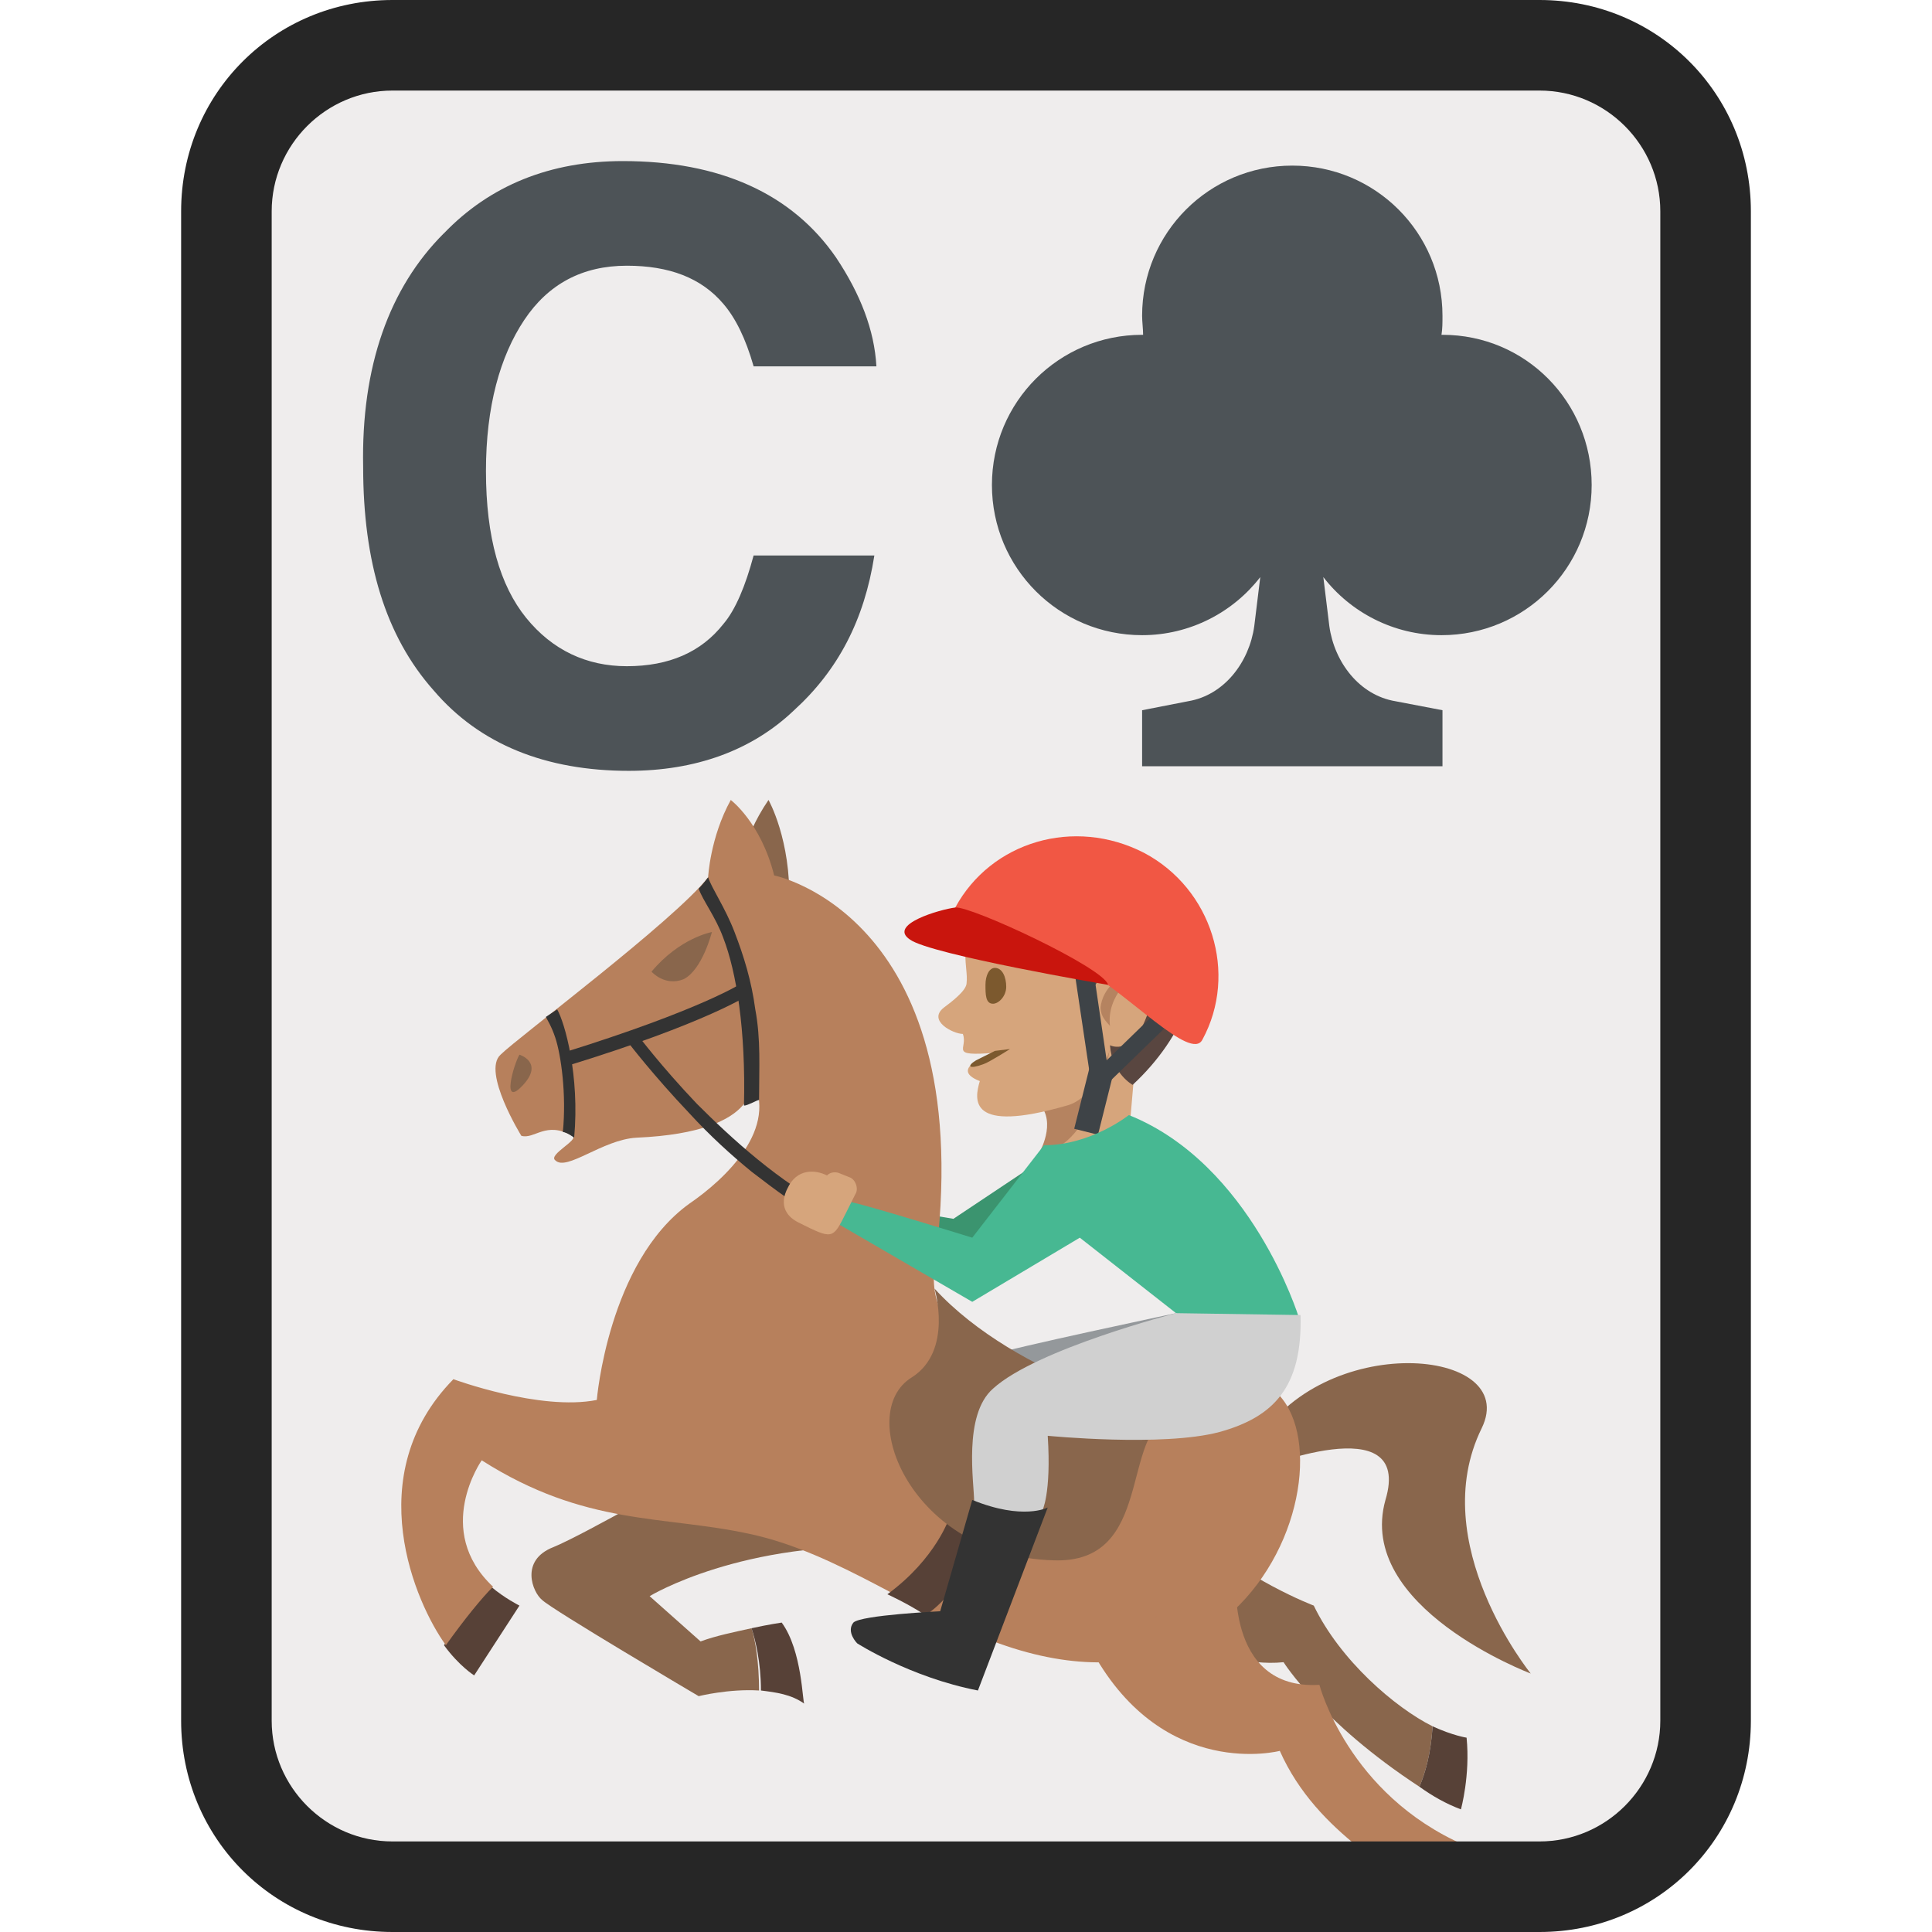 <svg xmlns="http://www.w3.org/2000/svg" version="1.1" viewBox="0 0 64 64">
    <title>Playing Card Knight Of Clubs: medium skin tone</title>
    <path d="M13 62.5c-3 0-5.5-2.5-5.5-5.5V7c0-3 2.5-5.5 5.5-5.5h38c3 0 5.5 2.5 5.5 5.5v50c0 3-2.5 5.5-5.5 5.5H13z" fill="#efeded"/>
    <g transform="matrix(.625 0 0 .625 12.02 25.25)">
        <path d="m38.9 15 2.2-1-0.6 7-4.5-0.4z" fill="#d6a57c"/>
        <path d="m35.6 17.9c1.3 0.9 0.3 2.7 0.3 2.7 1.9 0.2 3.5-3.4 3.7-5.6l-4 2.9" fill="#b58360"/>
        <path d="m41.1 5.9-8.4 2.1c-1.2 1.8-0.6 2.8-0.7 3.7 0 0.4-0.8 1-1.2 1.3-0.9 0.7 0.5 1.4 1 1.4 0.3 0.8-0.8 1.2 1.7 1 0 0-2.6 0.8-0.8 1.5-0.3 1-0.6 2.8 4.6 1.3 1.6-0.4 2.3-3 2.3-3l2.6-0.2-1.1-9.1" fill="#d6a57c"/>
        <path d="m35.4 4.7c5.5-1.3 8.1 1.7 8.5 3 1.1 3.4-0.4 6.9-3.1 9.4 0 0-1.1-0.6-1.2-2.1 0 0 1.3 0.7 2.1-2 0.7-2.3-1.7-3.8-3.2-0.6h-0.3c-0.6-1.7 0.9-3.6-0.9-4.4-1.6-0.7-4.7 0.5-4.7 0.5-0.5-1.1 0.6-3.2 2.8-3.8" fill="#594640"/>
        <path d="m34.1 11.9c0 0.5-0.4 0.9-0.7 0.9-0.4 0-0.4-0.5-0.4-1s0.2-0.9 0.5-0.9c0.4 0 0.6 0.5 0.6 1" fill="#7c592e"/>
        <path d="m39.1 13c0.1-1 1-1.8 1.8-1.7 0 0-1.5 1-1.3 2.7 0-0.1-0.5-0.4-0.5-1" fill="#b58360"/>
        <path d="m34.3 15.2s-1.1 0.7-1.4 0.8c-0.8 0.3-0.9 0.1-0.4-0.2l1-0.5 0.8-0.1" fill="#7c592e"/>
        <g fill="#3e4347">
            <path d="m39.6 17h-1l-1-6.7 1-0.1z"/>
            <path d="m39.4 17.1-0.8-0.5 3.5-3.4 0.8 0.5z"/>
            <path d="m37.703 19.427 0.9-3.59 1.26 0.317-0.899 3.589z"/>
        </g>
        <path d="m44.5 14.7c-0.6 1.2-4-2.5-6.4-3.8-2.6-1.4-7.2-2.2-6.7-3.2 1.9-3.5 6.3-4.8 10-2.9 3.6 1.9 5 6.4 3.1 9.9" fill="#f15744"/>
        <path d="m36.1 21-4.8 3.2-1.2-0.2 0.1 1.2 2.5 1 5-3.8z" fill="#3b946f"/>
        <path d="m43.1 29.2s-9 1.9-9.7 2.2-1.2 0.6-2.1 1.7l2 2.4s9.3-4.8 9.8-6.3" fill="#94989b"/>
        <g fill="#89664c">
            <path d="m59.3 35.3c2.1-4.3-8.5-5.2-12 0.9l0.1 1.3s8.3-3.4 6.8 1.6c-1.6 5.7 7.7 9.2 7.7 9.2s-5.6-6.9-2.6-13m-39.3-29.4s0-1.7 1.5-3.9c0 0 1.2 2.1 1.1 5.5z"/>
        </g>
        <path d="m5.9 48.4 2.4-3.7s-0.8-0.4-1.5-1c-0.6 0.6-1.6 1.7-2.5 3.1 0.8 1.1 1.6 1.6 1.6 1.6" fill="#574137"/>
        <path d="m20.6 45.9c-0.9 0.2-1.9 0.4-2.7 0.7l-2.7-2.4s4.9-3 13.1-2.6c0 0-6.3-6.5-10.6-4.1 0 0-5.9 3.4-7.6 4.1-1.8 0.7-1.1 2.4-0.6 2.8 0.5 0.5 8.3 5.1 8.3 5.1s1.6-0.4 3.2-0.3c0-1.5-0.2-2.7-0.4-3.3" fill="#89664c"/>
        <path d="m22.2 45.6s-0.7 0.1-1.6 0.3c0.2 0.6 0.5 1.8 0.5 3.3 0.8 0.1 1.6 0.2 2.3 0.7-0.1 0-0.1-2.8-1.2-4.3" fill="#574137"/>
        <path d="m44 40.7-3.2 4.1s4.1 3.3 8 2.9c0 0 2 3.2 7.2 6.6 0.3-0.7 0.6-1.7 0.7-3.2-2-1-4.9-3.5-6.3-6.4 0 0-3.7-1.4-6.4-4" fill="#89664c"/>
        <path d="m56 54.3c0.7 0.5 1.4 0.9 2.2 1.2 0 0 0.5-1.8 0.3-3.8 0 0-0.7-0.1-1.8-0.6-0.1 1.5-0.4 2.5-0.7 3.2" fill="#574137"/>
        <g fill="#b7805c">
            <path d="m45.3 32.8c-8.9 2.3-15.6-1.4-15-6 2.5-18.6-8.5-20.8-8.5-20.8-0.7-2.8-2.3-4-2.3-4-1.1 2-1.2 4.1-1.2 4.1-1.8 2.3-10.1 8.5-11 9.4-1 0.9 1.1 4.3 1.1 4.3 0.7 0.2 1.3-0.8 2.7 0 0.4 0.2-1.3 1-0.9 1.3 0.6 0.6 2.5-1.1 4.3-1.2 6.9-0.3 6.1-3.2 6.1-3.2 1.5 2.7-1.4 5.4-3.3 6.7-4.3 3.1-4.9 10.4-4.9 10.4-3 0.6-7.6-1.1-7.6-1.1-5 5.1-2 11.9-0.4 14.1 1-1.4 1.9-2.5 2.5-3.1-3.2-3-0.6-6.7-0.6-6.7 5.5 3.5 9.6 2.9 14.2 3.9 4.7 1 8.9 4.3 13.2 5.8 16.4 5.9 20-16.1 11.6-13.9"/>
            <path d="m38.7 47.2c3.8 6.8 9.9 5.2 9.9 5.2 2 4.5 6.4 6.4 8.2 8.2 1-0.8 1.5-2.3 1.6-3.2-6.2-2.7-7.7-8.5-7.7-8.5-5.1 0.3-4.4-6-4.4-6l-7.6 4.3"/>
        </g>
        <g fill="#574137">
            <path d="m58.6 62c1.5-0.4 1.2-3.8 1.2-3.8-0.5-0.2-0.9-0.5-1.3-0.7-0.2 0.9-0.6 2.4-1.6 3.2 0.9 0.9 1.7 1.3 1.7 1.3m-27.5-22s-0.7 2.2-3.3 4.1c0 0 1.1 0.5 2 1.1 0 0 1.2-0.5 3.3-4l-2-1.2"/>
        </g>
        <path d="m30.3 27.9s1 3.3-1.2 4.7c-3.1 1.9 0 9.5 7.5 9.7 5.4 0.2 3.5-6.8 6.3-7.7 0 0-8.2-1.9-12.6-6.7" fill="#89664c"/>
        <g fill="#333">
            <path d="m10.8 16.1-0.2-0.7c7.4-2.3 9.5-3.7 9.5-3.7l0.4 0.6s-2.2 1.5-9.7 3.8"/>
            <path d="m20.8 13.1c-0.2-1.5-0.6-2.8-1.1-4.1s-1.2-2.3-1.4-2.9c0 0-0.3 0.4-0.5 0.6 0.2 0.6 0.9 1.5 1.3 2.6 0.7 1.8 1.2 4.9 1.1 8.9 0.2 0 0.7-0.3 0.8-0.3 0-1.7 0.1-3.2-0.2-4.8m-10.2 6.5c0.2 0 0.6 0.3 0.6 0.3 0.3-3.3-0.5-6.1-0.9-6.8l-0.6 0.4c0.1 0.2 0.3 0.5 0.5 1.1 0.3 0.9 0.6 3 0.4 5"/>
        </g>
        <g fill="#89664c">
            <path d="m15.3 11.1s0.7 0.8 1.7 0.4c1-0.5 1.5-2.5 1.5-2.5s-1.7 0.3-3.2 2.1m-7 4.4s1.3 0.4 0.2 1.6c-1.2 1.3-0.5-1.1-0.2-1.6"/>
        </g>
        <path d="m24.9 23.7c-2.8-1.4-5.4-3.8-7.2-5.6-1.9-2-3.1-3.6-3.1-3.6l-0.5 0.4s1.3 1.7 3.2 3.7c1.1 1.2 2.2 2.2 3.3 3.1 1.3 1 2.5 1.9 3.7 2.5 0.3-0.2 0.6-0.5 0.6-0.5" fill="#333"/>
        <path d="m32.3 25.2s-5.8-1.8-6.5-1.9c0 0-0.1 0.4-0.9 1l7.4 4.3 5.7-3.4 5.1 4s2.6 1.4 6.5 0.2c0 0-2.5-8.1-9-10.7 0 0-2 1.6-4.5 1.6l-3.8 4.9" fill="#47b892"/>
        <path d="m43.1 29.2s-7.4 1.9-9.7 4c-1.6 1.4-1 5-1 6 0 0 1.9 1.2 3.6 0.5 0 0 0.5-0.9 0.3-4 0 0 6.1 0.6 9.1-0.2 2.9-0.8 4.4-2.4 4.3-6.2l-6.6-0.1" fill="#d0d0d0"/>
        <path d="m30.6 45s-4.2 0.2-4.6 0.6c-0.4 0.5 0.2 1.1 0.2 1.1s2.8 1.8 6.4 2.5l3.7-9.7s-1.3 0.7-4-0.4l-1.7 5.9" fill="#333"/>
        <path d="m25.6 23.9 0.5-1c0.2-0.3 0-0.8-0.3-0.9l-0.5-0.2c-0.2-0.1-0.5-0.1-0.7 0.1-0.6-0.3-1.6-0.4-2.1 0.7-0.1 0.2-0.6 1.2 0.6 1.8 1.8 0.9 1.8 0.9 2.5-0.5" fill="#d6a57c"/>
        <path d="m39.5 11.8s-9.4-1.6-10.5-2.4c-1.2-0.8 1.6-1.6 2.4-1.7s7.9 3.2 8.1 4.1" fill="#c9150d"/>
    </g>
    <path d="M51 3c2.2 0 4 1.8 4 4v50c0 2.2-1.8 4-4 4H13c-2.2 0-4-1.8-4-4V7c0-2.2 1.8-4 4-4h38m0-3H13C9.1 0 6 3.1 6 7v50c0 3.9 3.1 7 7 7h38c3.9 0 7-3.1 7-7V7c0-3.9-3.1-7-7-7z" fill="#262626"/>
    <path d="m14.699 7.736c1.533-1.6 3.533-2.4 5.933-2.4 3.2 0 5.6 1.067 7.067 3.2 0.8 1.2 1.267 2.4 1.333 3.6h-4.067c-0.267-0.933-0.6-1.6-1-2.067-0.733-0.867-1.8-1.267-3.2-1.267-1.467 0-2.6 0.6-3.4 1.8-0.8 1.2-1.267 2.867-1.267 5 0 2.2 0.467 3.8 1.333 4.867 0.867 1.067 2 1.6 3.333 1.6 1.4 0 2.467-0.467 3.2-1.4 0.4-0.467 0.733-1.267 1-2.267h4c-0.333 2.133-1.2 3.8-2.667 5.133-1.4 1.333-3.267 2-5.467 2-2.733 0-4.933-0.867-6.467-2.667-1.6-1.8-2.333-4.267-2.333-7.4-0.067-3.333 0.867-5.933 2.667-7.733" fill="#4d5357" stroke-width=".667"/>
    <path d="m47.784 11.091h-0.033c0.033-0.199 0.033-0.398 0.033-0.63 0-2.753-2.222-4.975-4.975-4.975s-4.975 2.222-4.975 4.975c0 0.199 0.033 0.431 0.033 0.63h-0.033c-2.753 0-4.975 2.222-4.975 4.975 0 2.753 2.222 4.975 4.975 4.975 1.592 0 3.018-0.763 3.914-1.924l-0.199 1.625c-0.166 1.194-0.995 2.288-2.189 2.487l-1.526 0.298v1.857h9.95v-1.857l-1.559-0.298c-1.194-0.199-2.023-1.293-2.189-2.487l-0.199-1.625c0.895 1.161 2.322 1.924 3.914 1.924 2.753 0 4.975-2.222 4.975-4.975 0-2.753-2.189-4.975-4.942-4.975" fill="#4d5357" stroke-width=".332"/>
</svg>